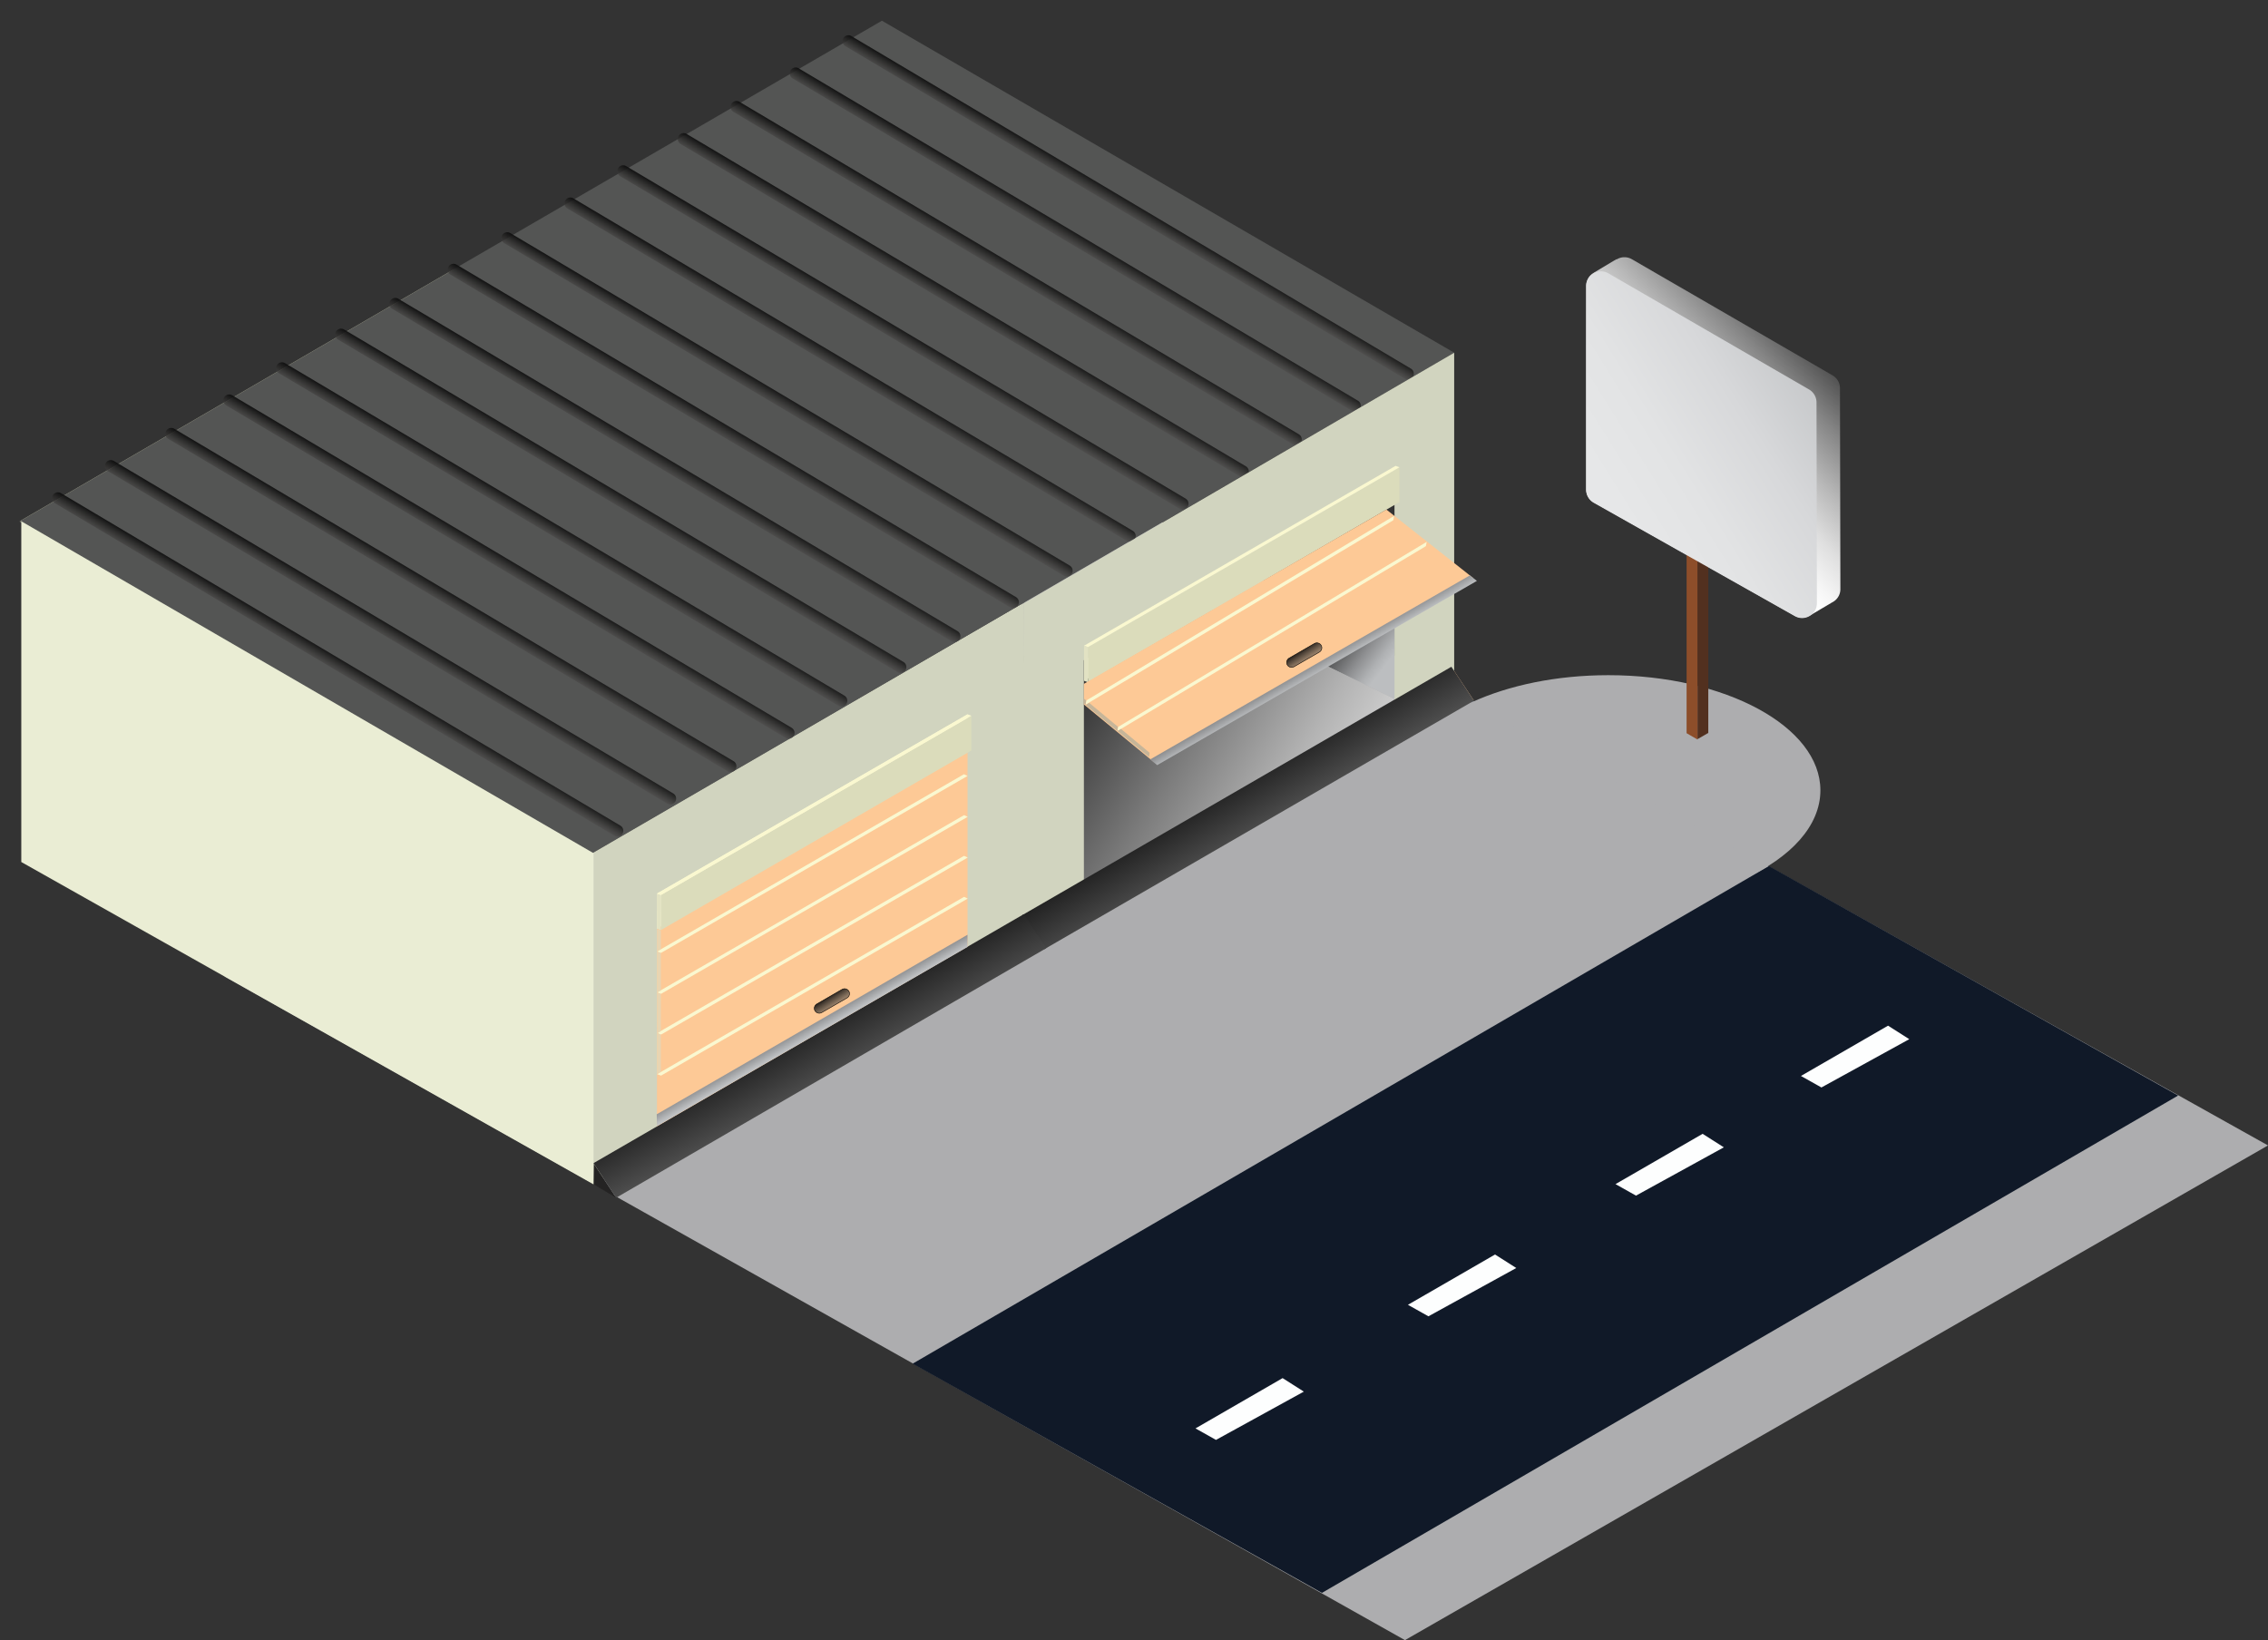 <svg id="Unit2" xmlns="http://www.w3.org/2000/svg" viewBox="0 0 3962.9 2866.2">
  <rect x="0" y="0" width="3962.9" height="2866.2" fill="#333333" stroke="none"/>
  <style>
    .st0{fill:#adadaf}.st1{fill:#101928}.st2{fill:#fdfefe}.st5{fill:#faf8d0}.st6{fill:#eaedd4}.st7{fill:#242323}.st8{fill:#fdc996}.st9{fill:#e2e2c3}.st10{fill:#818273}.st11{fill:#d1d4bf}.st12{fill:#dbdcbb}.st13{fill:#e8d5b2}.st32{fill:#c6b599}
  </style>
  <g id="Road">
    <path class="st0" d="M2576.7 1226.5l-682.3-392.9-1502.2 872.7 2062.7 1159.9 1508-864.5z"/>
    <path class="st1" d="M2309.9 2783.6l1496-869.1-23.5-13.1-691.5-388-1496.3 869.7z"/>
    <path class="st2" d="M2088.9 2496.2l35.8 20.1 153.5-84.4-37.1-23.6zM2460.1 2280.2l35.8 20.1 153.5-84.4-37.1-23.6zM2822.8 2069.3l35.8 20.1 153.5-84.4-37.1-23.6zM3146.8 1880.3l35.8 20.1 153.5-84.4-37.1-23.6z"/>
  </g>
  <linearGradient id="SVGID_1_" gradientUnits="userSpaceOnUse" x1="2431.79" y1="1148.52" x2="2326.94" y2="1068.98">
    <stop offset="0" stop-color="#bcbec0"/>
    <stop offset=".11" stop-color="#afb1b3"/>
    <stop offset=".32" stop-color="#8d8e90"/>
    <stop offset=".61" stop-color="#565758"/>
    <stop offset=".96" stop-color="#0a0a0a"/>
    <stop offset="1"/>
  </linearGradient>
  <path fill="url(#SVGID_1_)" d="M2437.4 1221.8V1048l-131.6 109.7z"/>
  <linearGradient id="SVGID_2_" gradientUnits="userSpaceOnUse" x1="2519.24" y1="1598.4" x2="1696.64" y2="1106.81">
    <stop offset="0" stop-color="#fff"/>
    <stop offset=".08" stop-color="#f6f6f6"/>
    <stop offset=".21" stop-color="#dcdcdc"/>
    <stop offset=".37" stop-color="#b3b3b3"/>
    <stop offset=".56" stop-color="#7a7a7a"/>
    <stop offset=".78" stop-color="#323232"/>
    <stop offset=".91"/>
  </linearGradient>
  <path fill="url(#SVGID_2_)" d="M2437.4 1221.8l-543.3 316.4-415-233.7 550-281.8z"/>
  <path class="st5" d="M2438.5 814.1l-542.6 313.3v61.3l542.6-313.9z"/>
  <path class="st6" d="M1785.1 1635.6v-580.5L785.2 474.9v597.3z"/>
  <path class="st7" d="M1785.1 1635.6l.6-36.1 38.9 59.4z"/>
  <path class="st8" d="M2536.1 1201.2l-.1-36 39.5 59.3z"/>
  <path class="st9" d="M1894.2 1189.8l6.8 2.5v-61.2l-6.8-2.6z"/>
  <path class="st10" d="M33.9 911.4l755.8-438.7 999.9 580.2-755.8 438.7z"/>
  <path class="st11" d="M1788.3 1054.5l-751.5 434.4v580.5l751.4-433.9z"/>
  <path class="st6" d="M1037.2 2069.8v-580.5L37.2 909.1v597.3z"/>
  <g id="Closed_Door_1_">
    <path class="st8" d="M1690.6 1263.5l-542.7 313.3V1996l542.7-313.3z"/>
    <path class="st5" d="M1690.6 1248.3l-542.7 313.3v61.3l542.7-313.9z"/>
    <path class="st12" d="M1697.3 1250.8l-542.6 313.3v61.3l542.6-313.8z"/>
    <path class="st7" d="M1037.2 2069.8l.5-36.1 38.9 59.4z"/>
    <path class="st9" d="M1147.9 1622.9l6.8 2.5v-61.3l-6.8-2.5z"/>
    <path class="st5" d="M1697.3 1250.8l-6.7-2.5-542.7 313.3 6.8 2.5zM1690.6 1356l-6.3-3-536.4 309.9 6.8 2.5zM1690.9 1427.4l-6.4-2.9-536.3 309.8 6.8 2.5zM1690.9 1498.6l-6.4-3-536.3 309.8 6.8 2.6zM1690.9 1570.3l-6.4-3-536.3 309.8 6.8 2.6z"/>
    <path class="st13" d="M1154.7 1665.4v65.3l-6.8 3.8v-71.6z"/>
    <path class="st9" d="M1147.9 1562.4v28.5l6.8 2.5v-28.5z"/>
    <path class="st13" d="M1147.9 1662.5l6.8-3.8v-32.6l-6.8-2.5zM1154.7 1737l-.1 64.9-6.4 4-.3-71.4z"/>
    <path class="st13" d="M1154.7 1807.9v65.2l-6.8 3.9v-71.7z"/>
  </g>
  <linearGradient id="SVGID_3_" gradientUnits="userSpaceOnUse" x1="1475.84" y1="1783.58" x2="1442.5" y2="1731.94">
    <stop offset=".02" stop-color="#fff" stop-opacity="0"/>
    <stop offset=".23" stop-color="#9e9b9b" stop-opacity=".23"/>
    <stop offset=".47" stop-color="#555352" stop-opacity=".51"/>
    <stop offset=".67" stop-color="#2c2b2a" stop-opacity=".73"/>
    <stop offset=".82" stop-color="#101010" stop-opacity=".9"/>
    <stop offset=".91" stop-color="#010101"/>
  </linearGradient>
  <path d="M1480.1 1743.9l-44.3 25.6c-4.1 2.4-9.4.9-11.8-3.1-2.4-4.1-.9-9.4 3.1-11.8l44.3-25.6c4.1-2.4 9.4-.9 11.8 3.1 2.4 4.2 1 9.4-3.1 11.8z" fill="url(#SVGID_3_)" stroke="#010101" stroke-width=".89" stroke-miterlimit="10"/>
  <path class="st10" d="M37.2 909.1l755.9-438.7 999.9 580.2-755.8 438.7z"/>
  <path fill="#545554" d="M2541 616.4L1541 36.2 785.2 474.9l.5.3L36.1 910.3l1000 580.1 755.8-438.7z" id="Roof_1_"/>
  <g id="RoofRails_1_">
    <linearGradient id="SVGID_4_" gradientUnits="userSpaceOnUse" x1="1917.81" y1="2144.79" x2="1883.3" y2="2091.33" gradientTransform="matrix(12.383 8.061 -7.859 -3.459 -4915.84 -7614.71)">
      <stop offset=".02" stop-color="#fff" stop-opacity="0"/>
      <stop offset=".23" stop-color="#9e9b9b" stop-opacity=".23"/>
      <stop offset=".47" stop-color="#555352" stop-opacity=".51"/>
      <stop offset=".67" stop-color="#2c2b2a" stop-opacity=".73"/>
      <stop offset=".82" stop-color="#101010" stop-opacity=".9"/>
      <stop offset=".91" stop-color="#010101"/>
    </linearGradient>
    <path d="M2454.8 662L1477.2 80.8c-4.9-2.9-6.5-9.2-3.6-14.1s9.2-6.5 14.1-3.6l977.6 581.1c4.9 2.9 6.5 9.2 3.6 14.1a10.3 10.3 0 0 1-14.1 3.7z" fill="url(#SVGID_4_)"/>
    <linearGradient id="SVGID_5_" gradientUnits="userSpaceOnUse" x1="1954.92" y1="2214.98" x2="1920.4" y2="2161.52" gradientTransform="matrix(12.383 8.061 -7.859 -3.459 -4915.84 -7614.71)">
      <stop offset=".02" stop-color="#fff" stop-opacity="0"/>
      <stop offset=".23" stop-color="#9e9b9b" stop-opacity=".23"/>
      <stop offset=".47" stop-color="#555352" stop-opacity=".51"/>
      <stop offset=".67" stop-color="#2c2b2a" stop-opacity=".73"/>
      <stop offset=".82" stop-color="#101010" stop-opacity=".9"/>
      <stop offset=".91" stop-color="#010101"/>
    </linearGradient>
    <path d="M2362.6 718.2L1385 137.1c-4.9-2.9-6.5-9.2-3.6-14.1s9.2-6.5 14.1-3.6l977.6 581.1a10.3 10.3 0 0 1-10.5 17.7z" fill="url(#SVGID_5_)"/>
    <linearGradient id="SVGID_6_" gradientUnits="userSpaceOnUse" x1="1994.78" y1="2290.95" x2="1960.26" y2="2237.49" gradientTransform="matrix(12.383 8.061 -7.859 -3.459 -4915.84 -7614.71)">
      <stop offset=".02" stop-color="#fff" stop-opacity="0"/>
      <stop offset=".23" stop-color="#9e9b9b" stop-opacity=".23"/>
      <stop offset=".47" stop-color="#555352" stop-opacity=".51"/>
      <stop offset=".67" stop-color="#2c2b2a" stop-opacity=".73"/>
      <stop offset=".82" stop-color="#101010" stop-opacity=".9"/>
      <stop offset=".91" stop-color="#010101"/>
    </linearGradient>
    <path d="M2259.1 776.7l-977.6-581.1c-4.9-2.9-6.5-9.2-3.6-14.1s9.2-6.5 14.1-3.6L2269.6 759c4.9 2.9 6.5 9.2 3.6 14.1s-9.2 6.5-14.1 3.6z" fill="url(#SVGID_6_)"/>
    <linearGradient id="SVGID_7_" gradientUnits="userSpaceOnUse" x1="2031.88" y1="2361.14" x2="1997.37" y2="2307.69" gradientTransform="matrix(12.383 8.061 -7.859 -3.459 -4915.84 -7614.71)">
      <stop offset=".02" stop-color="#fff" stop-opacity="0"/>
      <stop offset=".23" stop-color="#9e9b9b" stop-opacity=".23"/>
      <stop offset=".47" stop-color="#555352" stop-opacity=".51"/>
      <stop offset=".67" stop-color="#2c2b2a" stop-opacity=".73"/>
      <stop offset=".82" stop-color="#101010" stop-opacity=".9"/>
      <stop offset=".91" stop-color="#010101"/>
    </linearGradient>
    <path d="M2166.9 832.9l-977.6-581.1c-4.9-2.9-6.5-9.2-3.6-14.1s9.2-6.5 14.1-3.6l977.6 581.1a10.3 10.3 0 0 1-10.5 17.7z" fill="url(#SVGID_7_)"/>
    <linearGradient id="SVGID_8_" gradientUnits="userSpaceOnUse" x1="2071.26" y1="2436.64" x2="2036.74" y2="2383.18" gradientTransform="matrix(12.383 8.061 -7.859 -3.459 -4915.84 -7614.71)">
      <stop offset=".02" stop-color="#fff" stop-opacity="0"/>
      <stop offset=".23" stop-color="#9e9b9b" stop-opacity=".23"/>
      <stop offset=".47" stop-color="#555352" stop-opacity=".51"/>
      <stop offset=".67" stop-color="#2c2b2a" stop-opacity=".73"/>
      <stop offset=".82" stop-color="#101010" stop-opacity=".9"/>
      <stop offset=".91" stop-color="#010101"/>
    </linearGradient>
    <path d="M2061.1 889.2L1083.6 308c-4.9-2.9-6.5-9.2-3.6-14.1s9.2-6.5 14.1-3.6l977.6 581.1c4.9 2.9 6.5 9.2 3.6 14.1-2.9 5-9.3 6.6-14.2 3.7z" fill="url(#SVGID_8_)"/>
    <linearGradient id="SVGID_9_" gradientUnits="userSpaceOnUse" x1="2108.36" y1="2506.83" x2="2073.84" y2="2453.37" gradientTransform="matrix(12.383 8.061 -7.859 -3.459 -4915.84 -7614.71)">
      <stop offset=".02" stop-color="#fff" stop-opacity="0"/>
      <stop offset=".23" stop-color="#9e9b9b" stop-opacity=".23"/>
      <stop offset=".47" stop-color="#555352" stop-opacity=".51"/>
      <stop offset=".67" stop-color="#2c2b2a" stop-opacity=".73"/>
      <stop offset=".82" stop-color="#101010" stop-opacity=".9"/>
      <stop offset=".91" stop-color="#010101"/>
    </linearGradient>
    <path d="M1968.9 945.4L991.3 364.3c-4.9-2.9-6.5-9.2-3.6-14.1s9.2-6.5 14.1-3.6l977.6 581.1c4.9 2.9 6.5 9.2 3.6 14.1s-9.2 6.5-14.1 3.6z" fill="url(#SVGID_9_)"/>
    <linearGradient id="SVGID_10_" gradientUnits="userSpaceOnUse" x1="2150.22" y1="2586.81" x2="2115.71" y2="2533.35" gradientTransform="matrix(12.383 8.061 -7.859 -3.459 -4915.84 -7614.71)">
      <stop offset=".02" stop-color="#fff" stop-opacity="0"/>
      <stop offset=".23" stop-color="#9e9b9b" stop-opacity=".23"/>
      <stop offset=".47" stop-color="#555352" stop-opacity=".51"/>
      <stop offset=".67" stop-color="#2c2b2a" stop-opacity=".73"/>
      <stop offset=".82" stop-color="#101010" stop-opacity=".9"/>
      <stop offset=".91" stop-color="#010101"/>
    </linearGradient>
    <path d="M1858.7 1006.2L881.1 425c-4.9-2.9-6.5-9.2-3.6-14.1s9.2-6.5 14.1-3.6l977.6 581.1c4.9 2.9 6.5 9.2 3.6 14.1-2.9 5-9.2 6.6-14.1 3.7z" fill="url(#SVGID_10_)"/>
    <linearGradient id="SVGID_11_" gradientUnits="userSpaceOnUse" x1="2187.17" y1="2656.98" x2="2152.66" y2="2603.53" gradientTransform="matrix(12.383 8.061 -7.859 -3.459 -4915.84 -7614.71)">
      <stop offset=".02" stop-color="#fff" stop-opacity="0"/>
      <stop offset=".23" stop-color="#9e9b9b" stop-opacity=".23"/>
      <stop offset=".47" stop-color="#555352" stop-opacity=".51"/>
      <stop offset=".67" stop-color="#2c2b2a" stop-opacity=".73"/>
      <stop offset=".82" stop-color="#101010" stop-opacity=".9"/>
      <stop offset=".91" stop-color="#010101"/>
    </linearGradient>
    <path d="M1764.8 1061.3L787.2 480.1c-4.9-2.9-6.5-9.2-3.6-14.1s9.2-6.5 14.1-3.6l977.6 581.1c4.9 2.9 6.5 9.2 3.6 14.1-2.9 5-9.3 6.6-14.1 3.7z" fill="url(#SVGID_11_)"/>
    <linearGradient id="SVGID_12_" gradientUnits="userSpaceOnUse" x1="2227.18" y1="2732.97" x2="2192.67" y2="2679.52" gradientTransform="matrix(12.383 8.061 -7.859 -3.459 -4915.84 -7614.71)">
      <stop offset=".02" stop-color="#fff" stop-opacity="0"/>
      <stop offset=".23" stop-color="#9e9b9b" stop-opacity=".23"/>
      <stop offset=".47" stop-color="#555352" stop-opacity=".51"/>
      <stop offset=".67" stop-color="#2c2b2a" stop-opacity=".73"/>
      <stop offset=".82" stop-color="#101010" stop-opacity=".9"/>
      <stop offset=".91" stop-color="#010101"/>
    </linearGradient>
    <path d="M1663 1120.9L685.4 539.8c-4.9-2.9-6.5-9.2-3.6-14.1s9.2-6.5 14.1-3.6l977.6 581.1a10.3 10.3 0 0 1-10.5 17.7z" fill="url(#SVGID_12_)"/>
    <linearGradient id="SVGID_13_" gradientUnits="userSpaceOnUse" x1="2263.74" y1="2802.63" x2="2229.23" y2="2749.17" gradientTransform="matrix(12.383 8.061 -7.859 -3.459 -4915.84 -7614.71)">
      <stop offset=".02" stop-color="#fff" stop-opacity="0"/>
      <stop offset=".23" stop-color="#9e9b9b" stop-opacity=".23"/>
      <stop offset=".47" stop-color="#555352" stop-opacity=".51"/>
      <stop offset=".67" stop-color="#2c2b2a" stop-opacity=".73"/>
      <stop offset=".82" stop-color="#101010" stop-opacity=".9"/>
      <stop offset=".91" stop-color="#010101"/>
    </linearGradient>
    <path d="M1568.2 1174.6L590.6 593.5c-4.9-2.9-6.5-9.2-3.6-14.1s9.2-6.5 14.1-3.6l977.6 581.1c4.9 2.9 6.5 9.2 3.6 14.1s-9.2 6.5-14.1 3.6z" fill="url(#SVGID_13_)"/>
    <linearGradient id="SVGID_14_" gradientUnits="userSpaceOnUse" x1="2303.66" y1="2878.66" x2="2269.15" y2="2825.2" gradientTransform="matrix(12.383 8.061 -7.859 -3.459 -4915.84 -7614.71)">
      <stop offset=".02" stop-color="#fff" stop-opacity="0"/>
      <stop offset=".23" stop-color="#9e9b9b" stop-opacity=".23"/>
      <stop offset=".47" stop-color="#555352" stop-opacity=".51"/>
      <stop offset=".67" stop-color="#2c2b2a" stop-opacity=".73"/>
      <stop offset=".82" stop-color="#101010" stop-opacity=".9"/>
      <stop offset=".91" stop-color="#010101"/>
    </linearGradient>
    <path d="M1465 1233.4L487.4 652.3c-4.9-2.9-6.5-9.2-3.6-14.1s9.2-6.5 14.1-3.6l977.6 581.1c4.9 2.9 6.5 9.2 3.6 14.1s-9.2 6.5-14.1 3.6z" fill="url(#SVGID_14_)"/>
    <linearGradient id="SVGID_15_" gradientUnits="userSpaceOnUse" x1="2340.76" y1="2948.85" x2="2306.25" y2="2895.39" gradientTransform="matrix(12.383 8.061 -7.859 -3.459 -4915.84 -7614.71)">
      <stop offset=".02" stop-color="#fff" stop-opacity="0"/>
      <stop offset=".23" stop-color="#9e9b9b" stop-opacity=".23"/>
      <stop offset=".47" stop-color="#555352" stop-opacity=".51"/>
      <stop offset=".67" stop-color="#2c2b2a" stop-opacity=".73"/>
      <stop offset=".82" stop-color="#101010" stop-opacity=".9"/>
      <stop offset=".91" stop-color="#010101"/>
    </linearGradient>
    <path d="M1372.8 1289.6L395.2 708.5c-4.9-2.9-6.5-9.2-3.6-14.1s9.2-6.5 14.1-3.6l977.6 581.1c4.9 2.9 6.5 9.2 3.6 14.1s-9.2 6.5-14.1 3.6z" fill="url(#SVGID_15_)"/>
    <linearGradient id="SVGID_16_" gradientUnits="userSpaceOnUse" x1="2380.24" y1="3023.93" x2="2345.73" y2="2970.48" gradientTransform="matrix(12.383 8.061 -7.859 -3.459 -4915.84 -7614.71)">
      <stop offset=".02" stop-color="#fff" stop-opacity="0"/>
      <stop offset=".23" stop-color="#9e9b9b" stop-opacity=".23"/>
      <stop offset=".47" stop-color="#555352" stop-opacity=".51"/>
      <stop offset=".67" stop-color="#2c2b2a" stop-opacity=".73"/>
      <stop offset=".82" stop-color="#101010" stop-opacity=".9"/>
      <stop offset=".91" stop-color="#010101"/>
    </linearGradient>
    <path d="M1271.6 1348.1L294 767c-4.9-2.9-6.5-9.2-3.6-14.1s9.2-6.5 14.1-3.6l977.6 581.1a10.3 10.3 0 0 1-10.5 17.7z" fill="url(#SVGID_16_)"/>
    <linearGradient id="SVGID_17_" gradientUnits="userSpaceOnUse" x1="2419.62" y1="3099.43" x2="2385.11" y2="3045.98" gradientTransform="matrix(12.383 8.061 -7.859 -3.459 -4915.84 -7614.71)">
      <stop offset=".02" stop-color="#fff" stop-opacity="0"/>
      <stop offset=".23" stop-color="#9e9b9b" stop-opacity=".23"/>
      <stop offset=".47" stop-color="#555352" stop-opacity=".51"/>
      <stop offset=".67" stop-color="#2c2b2a" stop-opacity=".73"/>
      <stop offset=".82" stop-color="#101010" stop-opacity=".9"/>
      <stop offset=".91" stop-color="#010101"/>
    </linearGradient>
    <path d="M1165.8 1404.4L188.3 823.2c-4.9-2.9-6.5-9.2-3.6-14.1s9.2-6.5 14.1-3.6l977.6 581.1c4.9 2.9 6.5 9.2 3.6 14.1-2.9 5-9.3 6.6-14.2 3.7z" fill="url(#SVGID_17_)"/>
    <linearGradient id="SVGID_18_" gradientUnits="userSpaceOnUse" x1="2456.72" y1="3169.62" x2="2422.21" y2="3116.17" gradientTransform="matrix(12.383 8.061 -7.859 -3.459 -4915.84 -7614.71)">
      <stop offset=".02" stop-color="#fff" stop-opacity="0"/>
      <stop offset=".23" stop-color="#9e9b9b" stop-opacity=".23"/>
      <stop offset=".47" stop-color="#555352" stop-opacity=".51"/>
      <stop offset=".67" stop-color="#2c2b2a" stop-opacity=".73"/>
      <stop offset=".82" stop-color="#101010" stop-opacity=".9"/>
      <stop offset=".91" stop-color="#010101"/>
    </linearGradient>
    <path d="M1073.6 1460.6L96 879.5c-4.9-2.9-6.5-9.2-3.6-14.1s9.2-6.5 14.1-3.6l977.6 581.1c4.9 2.9 6.5 9.2 3.6 14.1s-9.2 6.5-14.1 3.6z" fill="url(#SVGID_18_)"/>
  </g>
  <g id="OpenFront_1_">
    <path class="st11" d="M1788.3 1054.5l-1.3 577.3 106.9-61.4v-416.6l542.7-313.3v416.6l104.3-60.3V616.4z"/>
    <path class="st12" d="M2445.3 816.6L1901 1130.9v61.4l544.3-314.9z"/>
    <path class="st5" d="M2445.3 816.6l-6.8-2.5-544.3 314.3 6.8 2.5z"/>
    <path class="st9" d="M1894.2 1128.4v29.4l6.8 2.5v-29.4z"/>
  </g>
  <g id="OpenDoor_2_">
    <path class="st8" d="M2422.5 890.5L1893.9 1195v36.1l122.3 100.7 558.1-321.5z"/>
    <linearGradient id="SVGID_19_" gradientUnits="userSpaceOnUse" x1="2301.15" y1="1179.13" x2="2267.81" y2="1127.5">
      <stop offset=".02" stop-color="#fff" stop-opacity="0"/>
      <stop offset=".23" stop-color="#9e9b9b" stop-opacity=".23"/>
      <stop offset=".47" stop-color="#555352" stop-opacity=".51"/>
      <stop offset=".67" stop-color="#2c2b2a" stop-opacity=".73"/>
      <stop offset=".82" stop-color="#101010" stop-opacity=".9"/>
      <stop offset=".91" stop-color="#010101"/>
    </linearGradient>
    <path d="M2305.4 1139.5l-44.3 25.6c-4.1 2.4-9.4.9-11.8-3.1-2.4-4.1-.9-9.4 3.1-11.8l44.3-25.6c4.1-2.4 9.4-.9 11.8 3.1 2.4 4.1 1 9.4-3.1 11.8z" fill="url(#SVGID_19_)" stroke="#010101" stroke-width=".89" stroke-miterlimit="10"/>
    <path class="st5" d="M2492.9 946.9l-1.4 7.5-538.9 323.1 1.1-7.1zM2435.9 901.6l-1.3 7.5-537.5 322.2 1-7.2z"/>
    <path class="st32" d="M1903.3 1228.4l49.9 41.5-1 7.5-55.2-45.4zM1958.8 1273.9l49.9 41.6-1 7.4-55.2-45.4zM1894.1 1221v8.6l2.6 2.1 1.2-7.7z"/>
    <linearGradient id="SVGID_20_" gradientUnits="userSpaceOnUse" x1="2343.07" y1="1252.97" x2="2056.38" y2="762.8">
      <stop offset=".08" stop-color="#f1f2f2"/>
      <stop offset=".15" stop-color="#bcbec0"/>
      <stop offset=".22" stop-color="#58595b"/>
    </linearGradient>
    <path fill="url(#SVGID_20_)" d="M2009.8 1327.1l12.1 10 558.7-322-12.2-9.6z"/>
  </g>
  <g id="Ramp_1_">
    <linearGradient id="SVGID_21_" gradientUnits="userSpaceOnUse" x1="2496.89" y1="1928.35" x2="2084.45" y2="1255.05">
      <stop offset=".23" stop-color="#fff"/>
      <stop offset=".92"/>
    </linearGradient>
    <path fill="url(#SVGID_21_)" d="M1785.7 1599.5l750.3-434.3 39.5 59.3-750.9 434.4z"/>
    <linearGradient id="SVGID_22_" gradientUnits="userSpaceOnUse" x1="1731.31" y1="2380.61" x2="1341.05" y2="1680.59">
      <stop offset=".23" stop-color="#fff"/>
      <stop offset=".92"/>
    </linearGradient>
    <path fill="url(#SVGID_22_)" d="M1037.1 2032.6l751.5-434.9 39.5 59.3-751.5 436.1z"/>
  </g>
  <g id="Billboard_1_">
    <linearGradient id="SVGID_23_" gradientUnits="userSpaceOnUse" x1="2910.41" y1="842.24" x2="3234.73" y2="538.6">
      <stop offset=".09" stop-color="#fff"/>
      <stop offset=".16" stop-color="#f6f6f6"/>
      <stop offset=".29" stop-color="#dfdfdf"/>
      <stop offset=".44" stop-color="#b9b9b9"/>
      <stop offset=".62" stop-color="#858585"/>
      <stop offset=".82" stop-color="#424242"/>
      <stop offset="1"/>
    </linearGradient>
    <path d="M3215.7 1029.4l-.7-351c0-9.2-4.9-17.8-12.9-22.4l-350.7-203a25.9 25.9 0 0 0-26.5.3l-.6-.3-39.8 23.8.1.1c-3.7 2.1-6.8 5.1-9.1 8.7l-.5-.7.5.8c-2.4 3.9-3.9 8.5-3.9 13.7v355.9c0 9.4 5 18 13.2 22.6L3136 1076c9 5.1 19.1 4.1 26.7-.8l.2.2 38.4-22.7a25.7 25.7 0 0 0 14.4-23.3z" fill="url(#SVGID_23_)"/>
    <path class="st0" d="M3180.8 1381.1c0-111.1-165.9-201.2-370.5-201.2-90.9 0-174.2 17.8-238.7 47.3l513.5 286.6-38.2 22.2c81.9-37 133.9-92.7 133.9-154.9z"/>
    <path class="st1" d="M2575.5 1224.5l-6.3 3.6c2.3-1.1 4.6-2.2 7-3.3l-.7-.3z"/>
    <path fill="#52301f" d="M2984.9 1280.8V847.9H2966v443.8z"/>
    <path fill="#8d4e2a" d="M2947 1281.3V848.5h19v443.8z"/>
    <linearGradient id="SVGID_24_" gradientUnits="userSpaceOnUse" x1="2769.79" y1="903.74" x2="3328.48" y2="555.82">
      <stop offset=".09" stop-color="#e6e7e8"/>
      <stop offset=".28" stop-color="#e2e3e4"/>
      <stop offset=".5" stop-color="#d7d8da"/>
      <stop offset=".73" stop-color="#c4c6c8"/>
      <stop offset=".97" stop-color="#aaacaf"/>
      <stop offset="1" stop-color="#a7a9ac"/>
    </linearGradient>
    <path d="M3174 703.1l.7 351c0 19.9-21.3 32.4-38.6 22.6l-351.4-198.1a26.02 26.02 0 0 1-13.2-22.6V500.1c0-20 21.6-32.4 38.9-22.4l350.7 203c7.9 4.6 12.9 13.2 12.9 22.4z" fill="url(#SVGID_24_)"/>
  </g>
  <linearGradient id="SVGID_25_" gradientUnits="userSpaceOnUse" x1="1462.22" y1="1875.56" x2="1196.12" y2="1412.67">
    <stop offset=".08" stop-color="#f1f2f2"/>
    <stop offset=".15" stop-color="#bcbec0"/>
    <stop offset=".22" stop-color="#58595b"/>
  </linearGradient>
  <path fill="url(#SVGID_25_)" d="M1147.9 1968.1l542.7-313.3v-21.3l-543.1 313.8z"/>
</svg>
